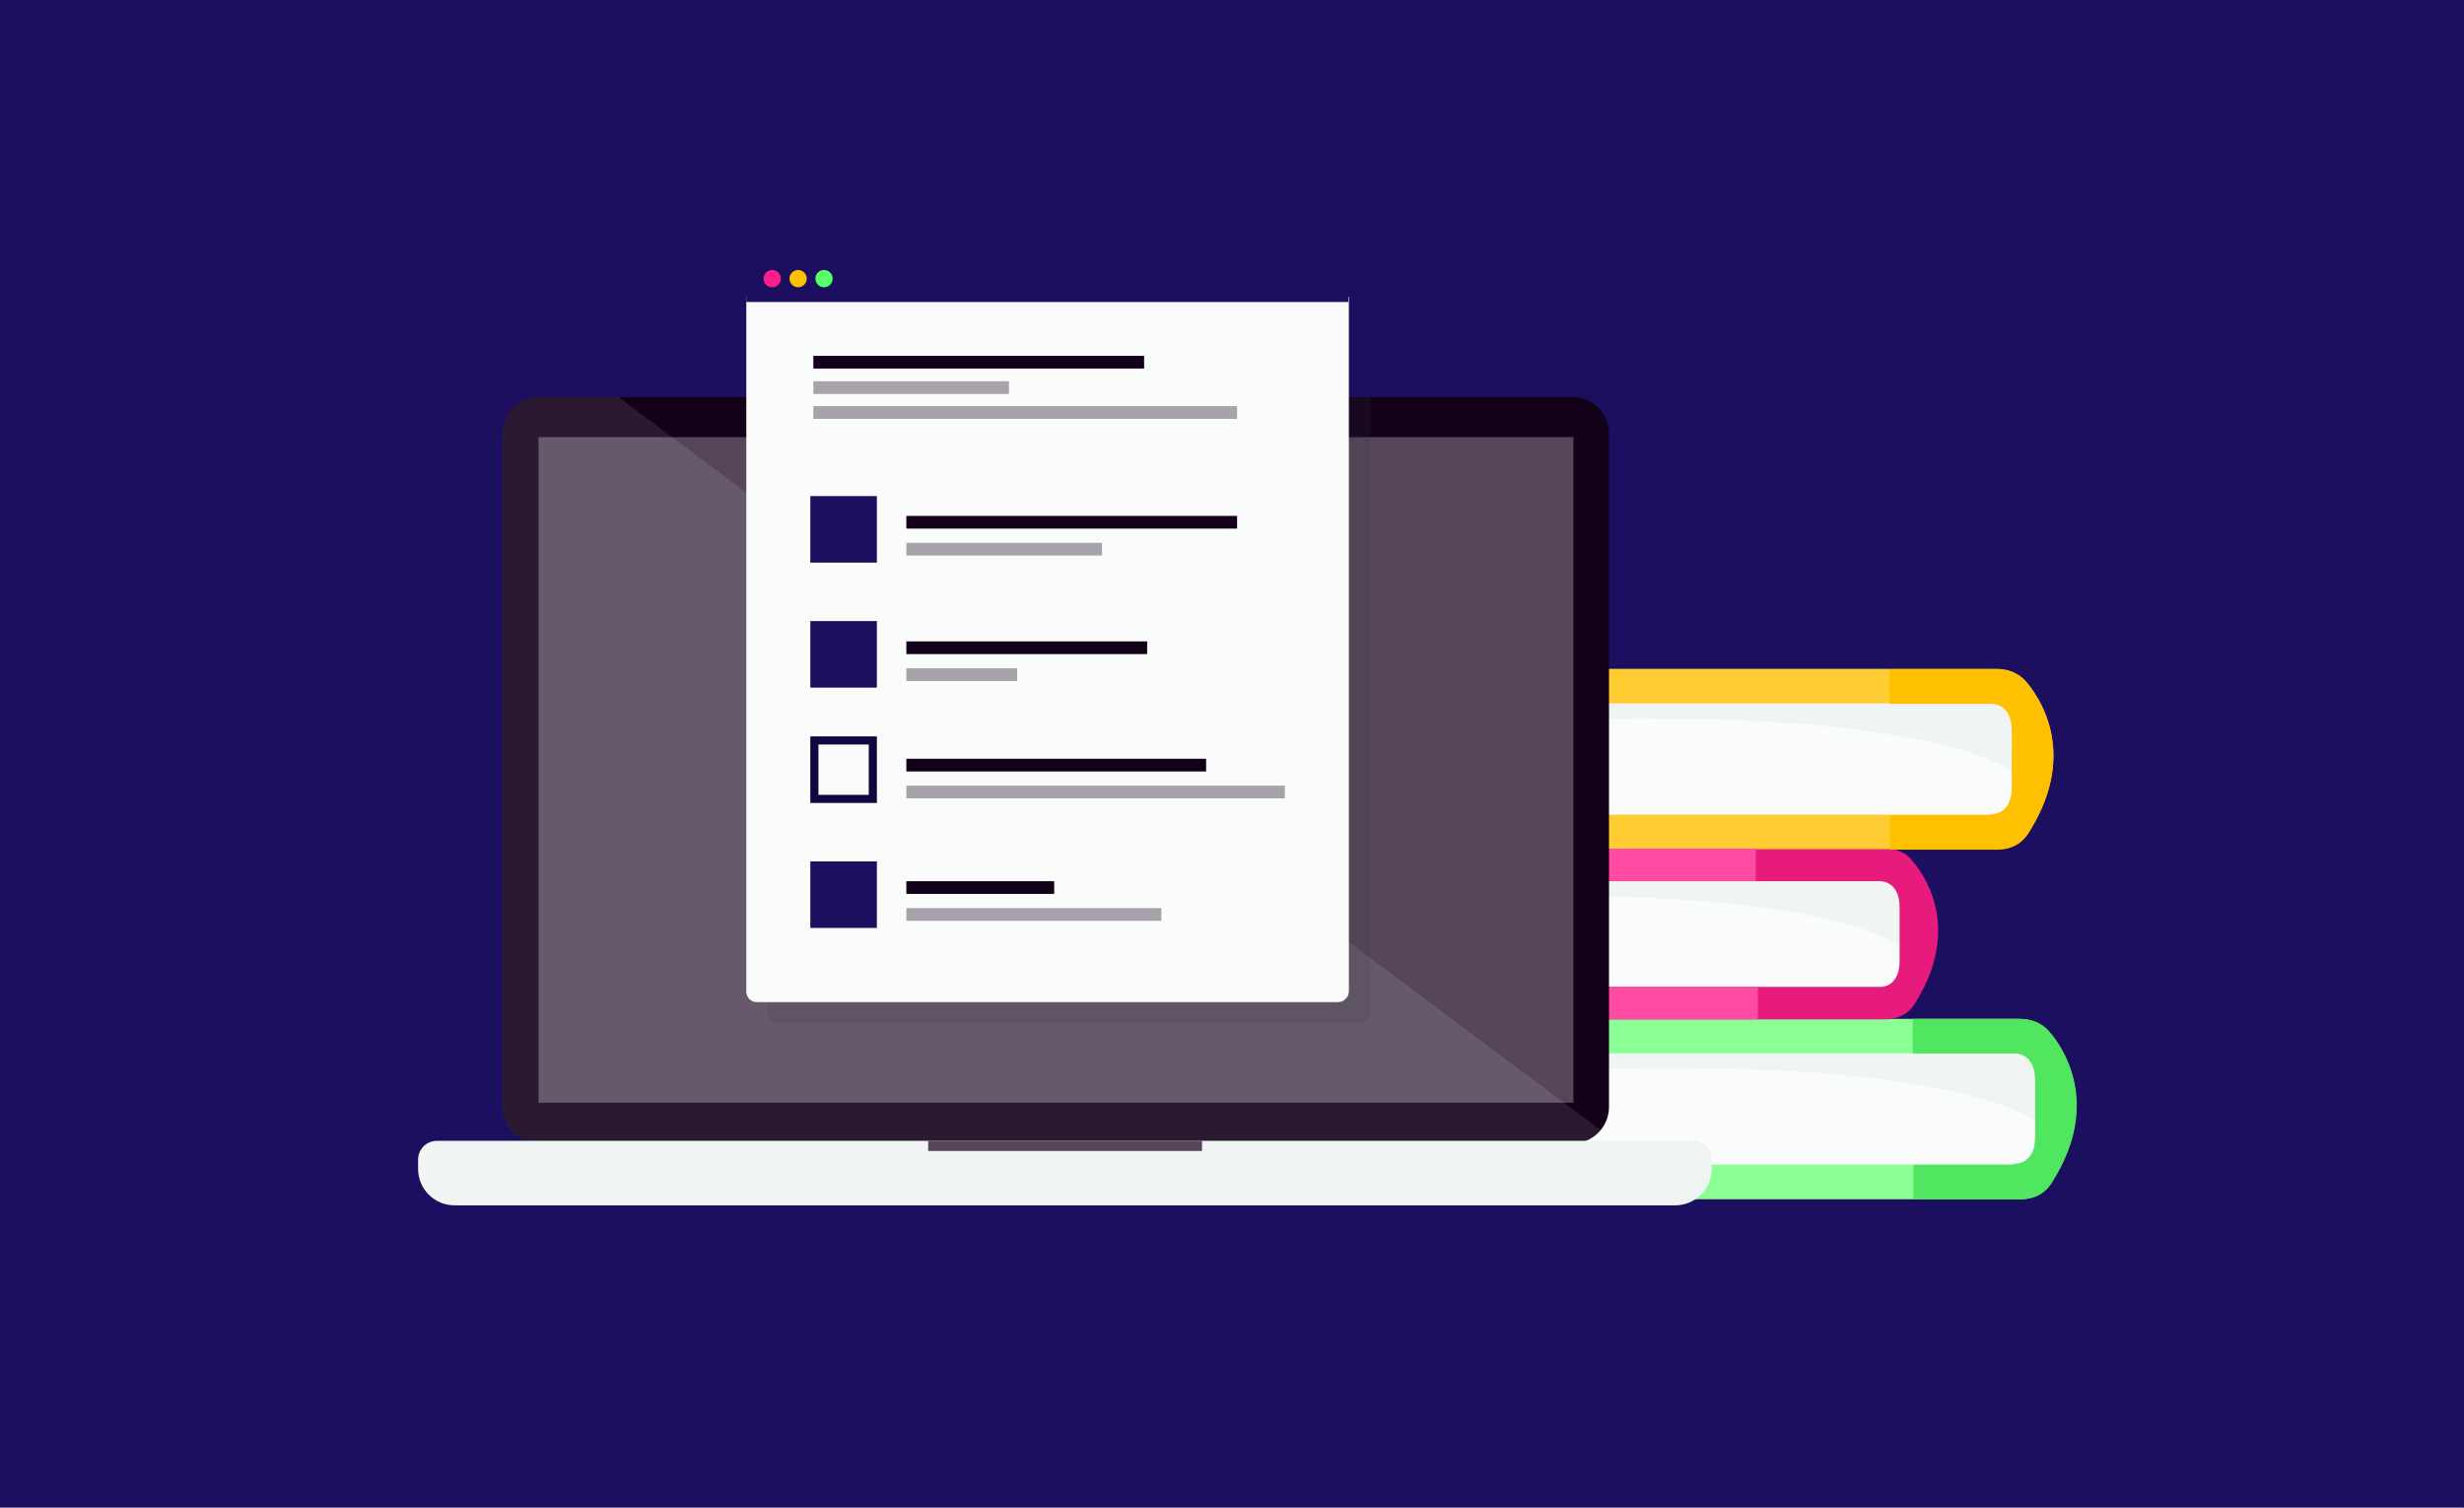 <svg width="304" height="186" viewBox="0 0 304 186" fill="none" xmlns="http://www.w3.org/2000/svg">
<rect width="304" height="186" fill="#1C0F5F"/>
<g clip-path="url(#clip0_1_1551)">
<path d="M303.896 80.385V70.619L246.404 128.379V128.309L254.222 136.164L303.896 86.258V84.485" fill="#1C0F5F"/>
<path d="M119.208 0L119 0.243L124.846 6.117L130.9 0H119.208Z" fill="#1C0F5F"/>
<path d="M144.702 0L131.73 13.067L137.749 19.114L156.74 0H144.668H144.702Z" fill="#1C0F5F"/>
<path d="M170.197 0L144.495 25.857L150.721 32.112L182.65 0H170.197Z" fill="#1C0F5F"/>
<path d="M195.691 0L157.225 38.681L163.659 45.145L208.525 0.07H195.691V0Z" fill="#1C0F5F"/>
<path d="M221.186 0L169.989 51.47L176.596 58.108L234.4 0H221.151H221.186Z" fill="#1C0F5F"/>
<path d="M246.68 0L182.754 64.259L189.568 71.105L260.31 0H246.68Z" fill="#1C0F5F"/>
<path d="M272.175 0L195.484 77.083L202.506 84.138L286.185 0H272.175Z" fill="#1C0F5F"/>
<path d="M303.965 183.463V172.933L297.462 179.466L303.965 186" fill="#1C0F5F"/>
<path d="M303.931 149.127V147.389L284.697 166.712L293.069 175.122L303.931 164.21V152.15" fill="#1C0F5F"/>
<path d="M303.965 131.924V121.776L271.967 153.923L280.166 162.159L303.965 138.249V135.26" fill="#1C0F5F"/>
<path d="M304 97.518V96.162L259.272 141.099L267.263 149.127L304 112.219V101.376" fill="#1C0F5F"/>
<path d="M303.965 45.874V44.901L233.743 115.451L241.353 123.096L303.965 60.193V50.531" fill="#1C0F5F"/>
<path d="M304 28.706V19.323L221.047 102.661L228.45 110.099L304 34.163V33.572" fill="#1C0F5F"/>
<path d="M297.67 0L208.248 89.872L215.444 97.101L303.965 8.167V0" fill="#1C0F5F"/>
</g>
<path d="M178.516 129.904C178.516 129.904 184.534 138.366 178.14 144.948H251.73L252.106 128.901L178.516 129.904Z" fill="#FAFCFC"/>
<path d="M252.043 138.868C251.04 138.053 239.632 128.964 179.958 132.6C179.958 132.6 179.77 131.158 178.391 129.842L251.04 128.086L252.043 138.868Z" fill="#F0F5F4"/>
<path d="M251.103 135.42C251.103 134.793 251.103 134.104 251.103 133.352C251.103 129.653 248.408 129.967 248.408 129.967H177.012V125.704H249.097C250.602 125.704 251.667 126.206 252.42 126.895C252.482 126.958 252.545 127.021 252.608 127.083C252.67 127.146 252.67 127.146 252.733 127.209C254.112 128.713 259.377 135.734 253.297 145.575C252.608 146.891 251.417 147.957 249.16 147.957H177.075V143.694H248.408C248.408 143.694 251.103 144.008 251.103 140.31C251.103 139.557 251.103 138.868 251.103 138.241C251.103 138.053 251.103 136.987 251.103 135.42Z" fill="#8BFF96"/>
<path d="M165.604 108.78C165.604 108.78 171.308 116.804 165.29 123.009H234.994L235.37 107.777L165.604 108.78Z" fill="#FAFCFC"/>
<path d="M235.307 117.242C234.367 116.49 223.523 107.84 166.983 111.35C166.983 111.35 166.795 109.971 165.541 108.78L234.367 107.088L235.307 117.242Z" fill="#F0F5F4"/>
<path d="M234.367 113.983C234.367 113.419 234.367 112.729 234.367 111.977C234.367 108.467 231.797 108.717 231.797 108.717H164.225V104.706H232.486C233.928 104.706 234.931 105.144 235.621 105.834C235.683 105.897 235.746 105.959 235.809 106.022C235.871 106.085 235.871 106.085 235.871 106.147C237.188 107.589 242.14 114.171 236.435 123.511C235.809 124.702 234.618 125.767 232.486 125.767H164.225V121.755H231.797C231.797 121.755 234.367 122.069 234.367 118.496C234.367 117.744 234.367 117.117 234.367 116.49C234.367 116.49 234.367 115.487 234.367 113.983Z" fill="#E61B7C"/>
<path d="M175.696 86.778C175.696 86.778 181.713 95.241 175.32 101.822H248.909L249.285 85.775L175.696 86.778Z" fill="#FAFCFC"/>
<path d="M249.223 95.742C248.22 94.927 236.811 85.838 177.137 89.474C177.137 89.474 176.949 88.032 175.57 86.778L248.22 85.023L249.223 95.742Z" fill="#F0F5F4"/>
<path d="M248.282 92.232C248.282 91.605 248.282 90.915 248.282 90.163C248.282 86.465 245.587 86.778 245.587 86.778H174.191V82.516H246.277C247.781 82.516 248.847 83.017 249.599 83.707C249.661 83.77 249.724 83.832 249.787 83.895C249.85 83.958 249.85 83.958 249.912 84.02C251.291 85.587 256.557 92.545 250.476 102.386C249.787 103.64 248.596 104.768 246.339 104.768H174.254V100.506H245.524C245.524 100.506 248.22 100.819 248.22 97.121C248.22 96.369 248.22 95.679 248.22 95.052C248.282 94.927 248.282 93.862 248.282 92.232Z" fill="#FFCD33"/>
<path d="M216.628 104.706H186.101V108.717H216.628V104.706Z" fill="#FF4BA1"/>
<path d="M216.878 121.755H186.352V125.767H216.878V121.755Z" fill="#FF4BA1"/>
<path d="M245.524 100.443C245.524 100.443 248.22 100.757 248.22 97.058C248.22 96.306 248.22 95.617 248.22 94.99C248.22 94.99 248.22 93.924 248.22 92.294C248.22 91.668 248.22 90.978 248.22 90.226C248.22 86.528 245.524 86.841 245.524 86.841H233.113V82.579H246.277C247.781 82.579 248.847 83.08 249.599 83.77C249.662 83.832 249.724 83.895 249.787 83.958C249.85 84.02 249.85 84.02 249.912 84.083C251.291 85.65 256.557 92.608 250.476 102.449C249.787 103.703 248.596 104.831 246.339 104.831H233.176V100.569H245.524V100.443Z" fill="#FFC000"/>
<path d="M188.984 115.613C191.68 115.048 195.002 115.299 195.002 115.299C195.002 115.299 191.178 117.994 191.366 123.949L188.483 119.875L184.471 122.821C184.471 122.821 185.788 116.866 188.984 115.613Z" fill="#22B1B6"/>
<path d="M248.408 143.569C248.408 143.569 251.103 143.883 251.103 140.184C251.103 139.432 251.103 138.743 251.103 138.116C251.103 138.116 251.103 137.05 251.103 135.42C251.103 134.793 251.103 134.104 251.103 133.352C251.103 129.653 248.408 129.967 248.408 129.967H235.997V125.704H249.16C250.664 125.704 251.73 126.206 252.482 126.895C252.545 126.958 252.608 127.021 252.67 127.083C252.733 127.146 252.733 127.146 252.796 127.209C254.175 128.776 259.44 135.734 253.36 145.575C252.67 146.829 251.479 147.957 249.223 147.957H236.059V143.694H248.408V143.569Z" fill="#50E65F"/>
<path d="M198.512 136.549C198.512 139.056 196.506 141.062 193.999 141.062H66.502C63.995 141.062 61.989 139.056 61.989 136.549V53.494C61.989 50.986 63.995 48.98 66.502 48.98H193.999C196.506 48.98 198.512 50.986 198.512 53.494V136.549Z" fill="#130019"/>
<path d="M194.124 53.932H66.439V136.047H194.124V53.932Z" fill="#554759"/>
<path opacity="0.1" d="M76.281 48.98H66.502C63.995 48.98 61.989 50.986 61.989 53.494V136.549C61.989 139.056 63.995 141.062 66.502 141.062H193.999C195.378 141.062 196.632 140.435 197.509 139.432L76.281 48.98Z" fill="white"/>
<path d="M131.379 51.3C131.379 52.177 130.627 52.93 129.749 52.93C128.872 52.93 128.119 52.177 128.119 51.3C128.119 50.422 128.872 49.67 129.749 49.67C130.627 49.67 131.379 50.36 131.379 51.3Z" fill="#232533"/>
<path d="M133.385 51.3C133.385 51.55 133.197 51.801 132.883 51.801C132.57 51.801 132.382 51.613 132.382 51.3C132.382 50.986 132.57 50.798 132.883 50.798C133.197 50.798 133.385 50.986 133.385 51.3Z" fill="#4FA88B"/>
<path d="M206.661 148.709H56.097C53.589 148.709 51.583 146.703 51.583 144.196V143.068C51.583 141.814 52.586 140.748 53.903 140.748H208.855C210.109 140.748 211.174 141.751 211.174 143.068V144.196C211.174 146.703 209.168 148.709 206.661 148.709Z" fill="#F0F5F4"/>
<path d="M148.303 140.748H114.517V142.002H148.303V140.748Z" fill="#554759"/>
<g opacity="0.15">
<path d="M167.798 126.206H95.963C95.273 126.206 94.709 125.642 94.709 124.952V48.918H169.051V124.952C169.051 125.642 168.487 126.206 167.798 126.206Z" fill="#333448"/>
</g>
<path d="M165.102 123.636H93.393C92.641 123.636 92.077 123.072 92.077 122.32V36.632H166.419V122.32C166.419 123.009 165.792 123.636 165.102 123.636Z" fill="#FAFCFC"/>
<path d="M166.419 37.259H92.077V32.996C92.077 32.181 92.703 31.555 93.518 31.555H164.914C165.729 31.555 166.356 32.181 166.356 32.996V37.259H166.419Z" fill="#1C0F5F"/>
<path d="M95.273 35.441C95.862 35.441 96.339 34.964 96.339 34.375C96.339 33.787 95.862 33.31 95.273 33.31C94.685 33.31 94.208 33.787 94.208 34.375C94.208 34.964 94.685 35.441 95.273 35.441Z" fill="#FF1E8A"/>
<path d="M98.47 35.441C99.059 35.441 99.536 34.964 99.536 34.375C99.536 33.787 99.059 33.31 98.47 33.31C97.882 33.31 97.405 33.787 97.405 34.375C97.405 34.964 97.882 35.441 98.47 35.441Z" fill="#FFC000"/>
<path d="M101.667 35.441C102.256 35.441 102.733 34.964 102.733 34.375C102.733 33.787 102.256 33.31 101.667 33.31C101.079 33.31 100.602 33.787 100.602 34.375C100.602 34.964 101.079 35.441 101.667 35.441Z" fill="#59FF69"/>
<path d="M100.475 98.564V91.353H107.686V98.564H100.475Z" stroke="#120540"/>
<path d="M108.186 76.624H99.975V84.835H108.186V76.624Z" fill="#1C0F5F"/>
<path d="M108.186 61.204H99.975V69.415H108.186V61.204Z" fill="#1C0F5F"/>
<path d="M152.628 63.648H111.822V65.215H152.628V63.648Z" fill="#130019"/>
<path d="M141.157 43.903H100.351V45.47H141.157V43.903Z" fill="#130019"/>
<g opacity="0.5">
<path d="M135.955 66.971H111.822V68.538H135.955V66.971Z" fill="#554759"/>
</g>
<g opacity="0.5">
<path d="M124.484 47.037H100.351V48.605H124.484V47.037Z" fill="#554759"/>
</g>
<g opacity="0.5">
<path d="M152.628 50.109H100.351V51.676H152.628V50.109Z" fill="#554759"/>
</g>
<path d="M148.805 93.611H111.822V95.178H148.805V93.611Z" fill="#130019"/>
<g opacity="0.5">
<path d="M158.52 96.933H111.822V98.5H158.52V96.933Z" fill="#554759"/>
</g>
<path d="M141.533 79.131H111.822V80.698H141.533V79.131Z" fill="#130019"/>
<g opacity="0.5">
<path d="M125.487 82.453H111.822V84.02H125.487V82.453Z" fill="#554759"/>
</g>
<path d="M108.186 106.273H99.975V114.484H108.186V106.273Z" fill="#1C0F5F"/>
<path d="M130.062 108.717H111.822V110.284H130.062V108.717Z" fill="#130019"/>
<g opacity="0.5">
<path d="M143.289 112.04H111.822V113.607H143.289V112.04Z" fill="#554759"/>
</g>
<defs>
<clipPath id="clip0_1_1551">
<rect width="185" height="186" fill="white" transform="translate(119)"/>
</clipPath>
</defs>
</svg>
